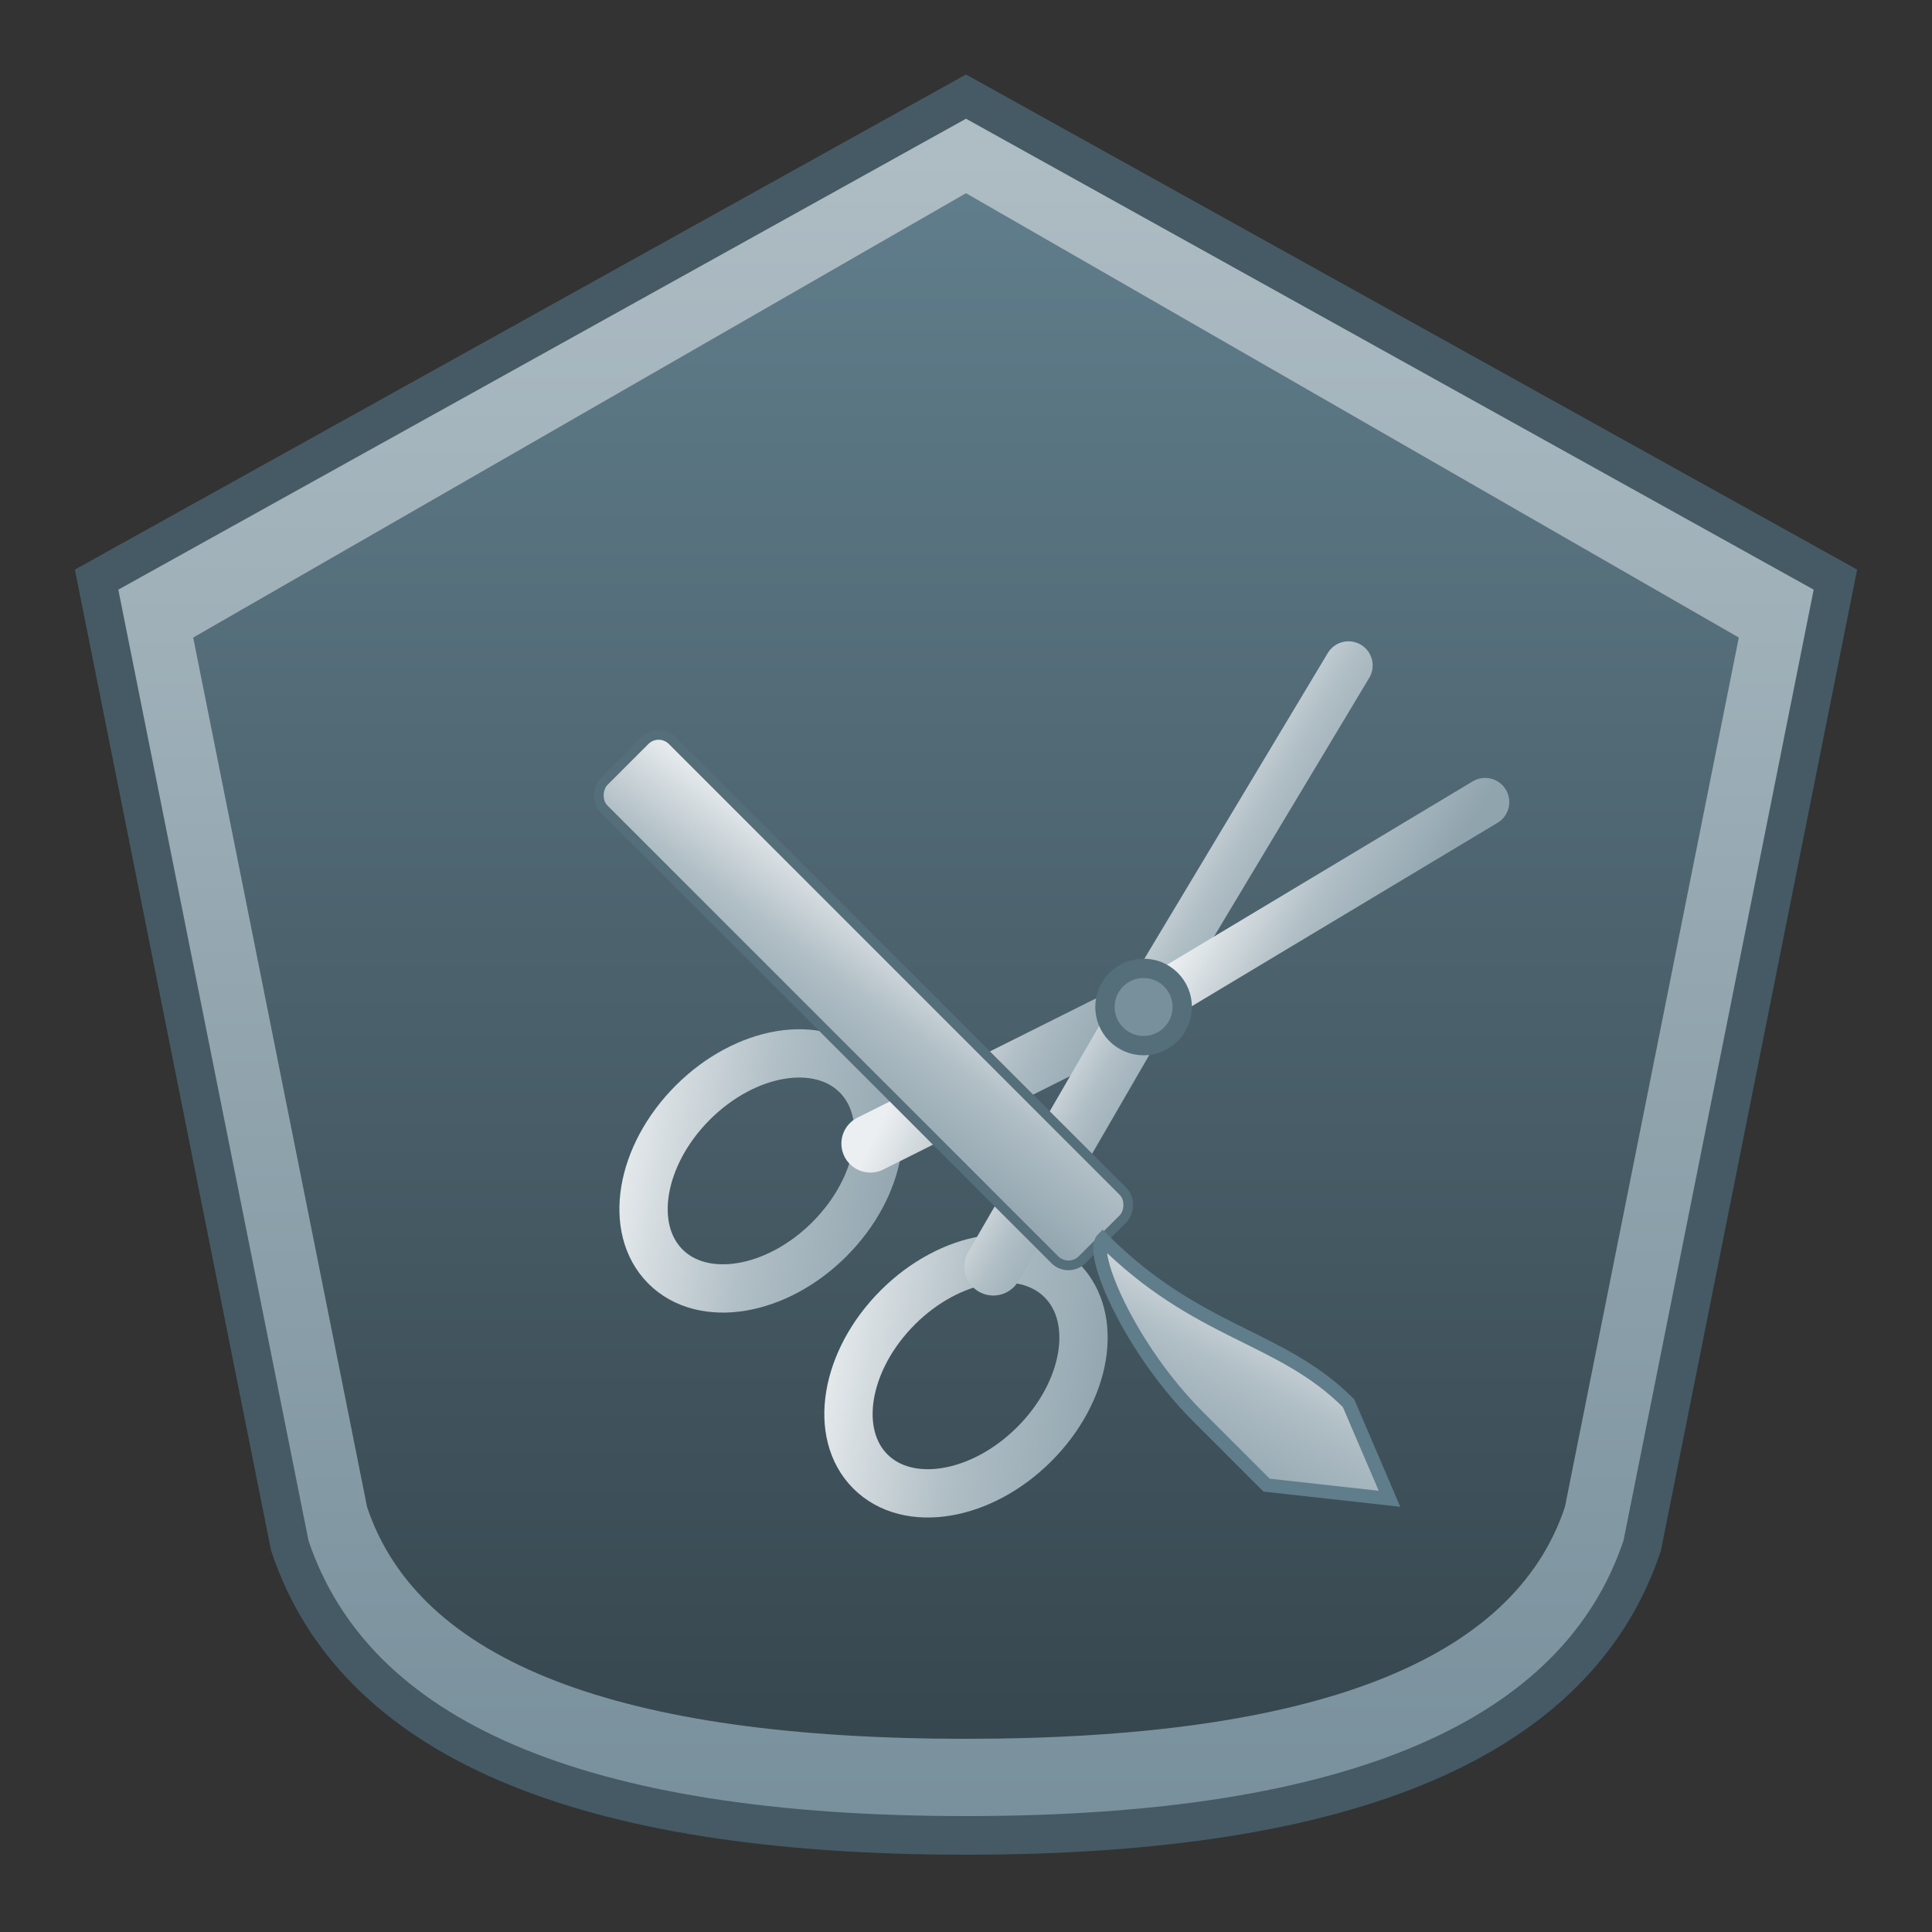 <svg width="100" height="100" viewBox="0 0 100 100" xmlns="http://www.w3.org/2000/svg" xmlns:xlink="http://www.w3.org/1999/xlink">

  <rect x="0" y="0" width="100" height="100" fill="#333333" stroke="none"/>

  <defs>
    <!-- Gradient for the main badge body - Steel Blue -->
    <linearGradient id="surgeryBadgeGradient" x1="0%" y1="0%" x2="0%" y2="100%">
      <stop offset="0%" style="stop-color:#607D8B; stop-opacity:1" /> <!-- Blue Grey -->
      <stop offset="100%" style="stop-color:#37474F; stop-opacity:1" /> <!-- Darker Blue Grey -->
    </linearGradient>
    <!-- Gradient for the border - Silver/Grey -->
    <linearGradient id="surgeryBorderGradient" x1="0%" y1="0%" x2="0%" y2="100%">
      <stop offset="0%" style="stop-color:#B0BEC5; stop-opacity:1" />
      <stop offset="100%" style="stop-color:#78909C; stop-opacity:1" />
    </linearGradient>
    <!-- Gradient for Metal Tools -->
    <linearGradient id="toolMetalGradient" x1="0%" y1="0%" x2="100%" y2="100%">
      <stop offset="0%" style="stop-color:#ECEFF1; stop-opacity:1" /> <!-- Very Light Grey -->
      <stop offset="50%" style="stop-color:#B0BEC5; stop-opacity:1" /> <!-- Medium Grey -->
      <stop offset="100%" style="stop-color:#90A4AE; stop-opacity:1" /> <!-- Darker Grey -->
    </linearGradient>
  </defs>

  <!-- Badge Border -->
  <path d="M 50,5
           L 95,30
           L 85,80
           Q 80,95 50,95
           Q 20,95 15,80
           L 5,30
           Z"
        fill="url(#surgeryBorderGradient)" stroke="#455A64" stroke-width="2"/>

  <!-- Main Badge Shape -->
  <path d="M 50,10
           L 90,33
           L 81,78
           Q 77,90 50,90
           Q 23,90 19,78
           L 10,33
           Z"
        fill="url(#surgeryBadgeGradient)" />

  <!-- Surgical Tools (Crossed Scalpel and Scissors) -->
  <g transform="translate(0, 0)">

    <!-- Surgical Scissors (rotated -45 deg) -->
    <g transform="rotate(-45 50 50) translate(0, 0)">
      <!-- Handle Loops -->
      <ellipse cx="35" cy="50" rx="7" ry="5" fill="none" stroke="url(#toolMetalGradient)" stroke-width="2.5"/>
      <ellipse cx="35" cy="65" rx="7" ry="5" fill="none" stroke="url(#toolMetalGradient)" stroke-width="2.5"/>
      <!-- Shanks -->
      <line x1="40" y1="53" x2="55" y2="58" stroke="url(#toolMetalGradient)" stroke-width="3" stroke-linecap="round"/>
      <line x1="40" y1="62" x2="55" y2="58" stroke="url(#toolMetalGradient)" stroke-width="3" stroke-linecap="round"/>
      <!-- Blades -->
      <path d="M 55 58 L 75 53" stroke="url(#toolMetalGradient)" stroke-width="2.5" stroke-linecap="round" fill="none"/>
      <path d="M 55 58 L 75 63" stroke="url(#toolMetalGradient)" stroke-width="2.5" stroke-linecap="round" fill="none"/>
      <!-- Pivot -->
      <circle cx="55" cy="58" r="2" fill="#78909C" stroke="#546E7A"/>
    </g>

    <!-- Scalpel (rotated 45 deg) -->
    <g transform="rotate(45 50 50) translate(0, 5)">
       <!-- Handle -->
       <rect x="30" y="47.5" width="35" height="5" rx="1" ry="1" fill="url(#toolMetalGradient)" stroke="#546E7A" stroke-width="0.5"/>
       <!-- Blade -->
       <path d="M 65,50 C 72,50 75,47 80,47 L 85,49 L 80,53 L 75,53 C 70,53 65,51 65,50 Z" fill="url(#toolMetalGradient)" stroke="#607D8B" stroke-width="0.7"/>
    </g>

  </g>

</svg>